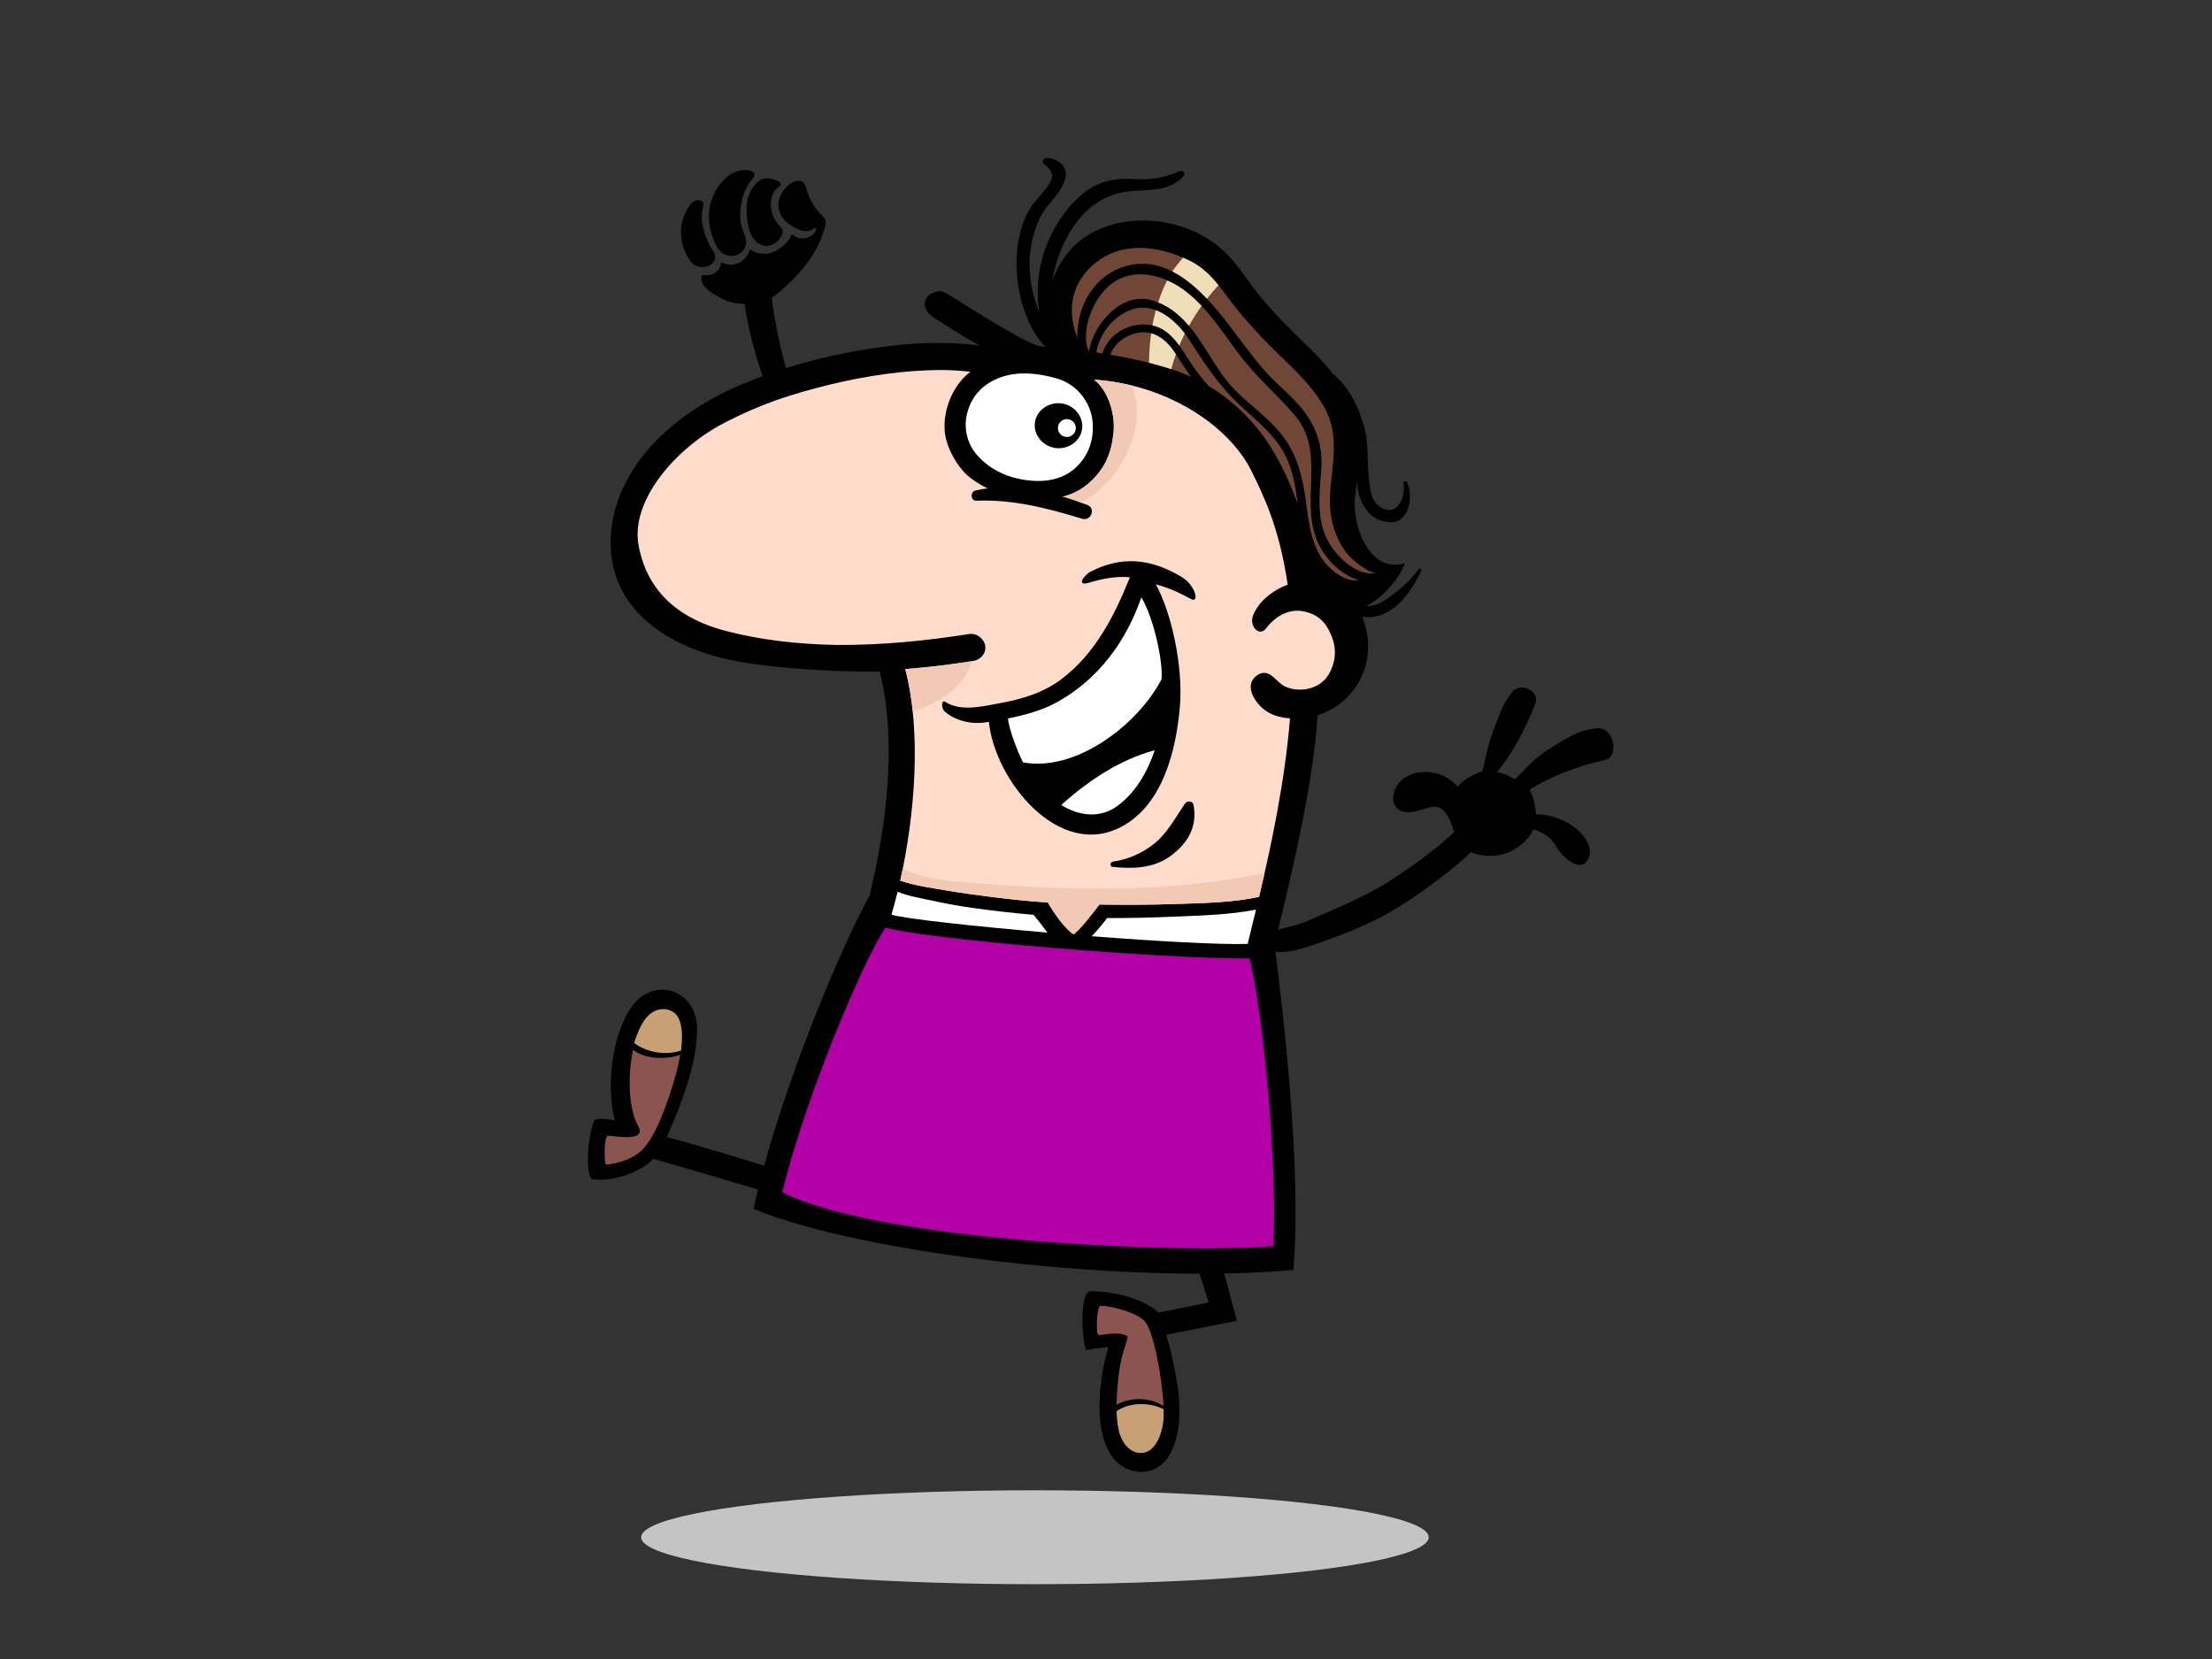 <?xml version="1.0" encoding="utf-8"?>
<!-- Generator: Adobe Illustrator 17.0.0, SVG Export Plug-In . SVG Version: 6.00 Build 0)  -->
<!DOCTYPE svg PUBLIC "-//W3C//DTD SVG 1.1//EN" "http://www.w3.org/Graphics/SVG/1.1/DTD/svg11.dtd">
<svg version="1.1" id="Layer_1" xmlns="http://www.w3.org/2000/svg" xmlns:xlink="http://www.w3.org/1999/xlink" x="0px" y="0px"
	 width="800px" height="600px" viewBox="0 0 800 600" enable-background="new 0 0 800 600" xml:space="preserve">
<rect x="0" y="0" width="800" height="600" fill="#333333" stroke="none"/>
<g>
	<g>
		<g>
			<path d="M440.325,452.401c-0.886-2.421-9.17,0.058-8.501,2.078c0.667,2.017,4.871,15.087,5.314,16.589
				c-8.587,1.745-17.001,3.392-18.146,3.645c-7.724-7.177-24.195-8.294-25.354-7.484c-3.464,2.42-2.072,21.398-0.441,21.058
				c1.629-0.338,4.344-0.903,7.717-1.037c-3.597,10.787-6.846,36.338,5.553,43.407c5.741,3.273,12.554,1.606,16.011-3.686
				c4.331-6.63,4.623-16.288,3.663-23.818c-0.838-6.56-2.857-15.687-4.361-20.403c3.503-0.653,16.726-3.332,25.583-5.072
				C445.322,470.4,441.852,456.587,440.325,452.401z"/>
		</g>
		<path fill="#C7A175" d="M420.842,509.656c0.026,0.951,0.03,1.842,0.003,2.639c-0.199,6.056-2.872,12.4-7.194,13.109
			c-4.322,0.708-7.963-2.877-9.147-8.581c-0.413-2.008-0.618-4.191-0.678-6.477C408.561,507.115,415.684,507.073,420.842,509.656z"
			/>
		<path fill="#8C544F" d="M397.811,472.315c1.029-0.498,12.525,1.648,16.145,5.43c3.193,3.336,6.356,20.352,6.845,30.777
			c-5.17-3.262-11.548-3.307-16.985-0.487c0.045-3.561,0.379-7.32,0.815-11.072c0.911-7.842,3.719-13.277,3.108-13.678
			c-2.953-1.936-8.869-0.424-10.283-0.414C396.039,482.881,396.783,472.811,397.811,472.315z"/>
	</g>
	<g>
		<path d="M236.153,419.102c5.883,1.584,40.223,11.624,42.971,12.727c0.198-0.669,1.744-7.727,2.062-8.763
			c-2.645-0.866-33.131-10.195-40.057-11.821c1.695-3.75,3.791-8.89,4.462-10.663c3.43-9.066,6.514-18.772,6.504-28.56
			c-0.013-14.411-16.392-19.471-24.225-7.073c-6.843,10.832-8.541,27.961-5.54,40.236c-4.195-0.701-7.222-0.988-7.731,0.622
			c-2.419,7.676-2.745,20.254-0.265,20.653C221.317,427.589,232.034,423.893,236.153,419.102z"/>
		<path fill="#C7A175" d="M229.369,377.217c0.922-3.248,2.459-6.574,3.895-8.548c3.826-5.25,10.186-4.558,12.19-0.357
			c1.296,2.715,1.459,6.887,0.812,11.662C240.542,381.836,233.756,380.561,229.369,377.217z"/>
		<path fill="#8C544F" d="M219.86,410.722c3.001,0.218,14.788,2.406,10.677-3.907c-3.351-6.887-3.5-18.135-1.574-27.139
			c4.443,3.392,11.831,3.696,17.082,1.78c-0.359,2.173-0.868,4.448-1.509,6.753c-3.121,11.24-7.526,22.958-12.294,27.679
			c-4.493,4.454-12.116,5.273-12.993,5.318C218.374,421.249,218.447,410.618,219.86,410.722z"/>
	</g>
	<path d="M512.987,205.902c-2.833,4.075-7.187,7.784-11.24,10.609c-1.889,1.316-3.976,2.397-6.288,2.649
		c-0.43,0.047-0.825,0.01-1.201-0.077c6.247-3.179,12.092-10.313,13.793-15.376c-12.998,3.87-19.129-13.949-17.988-24.038
		c0.201-1.795,0.427-3.578,0.641-5.352c0.104,0.866,0.219,1.731,0.372,2.596c1.077,6.134,4.702,11.431,11.298,11.947
		c7.466,0.586,8.867-9.541,6.533-14.412c-0.31-0.644-1.49-0.577-1.349,0.267c0.958,5.629-2.742,13.127-9.086,8.093
		c-2.887-2.293-3.175-7.163-3.483-10.493c-0.537-5.798-0.007-11.609-1.462-17.296c-2.001-7.808-5.667-15.019-11.522-19.868
		c-3.584-4.562-7.759-8.716-11.731-12.527c-4.959-4.755-9.694-9.664-14.116-14.926c-4.335-5.162-7.724-11.009-12.448-15.849
		c-13.388-13.716-39.086-16.74-54.003-4.053c-3.926,3.339-7.174,8.308-9.137,13.758c1.102-7.125,3.895-14.044,7.803-19.788
		c5.161-7.58,12.151-12.059,21.263-12.69c6.583-0.455,13.562-0.049,18.363-5.337c0.87-0.958-0.071-2.405-1.298-1.865
		c-5.198,2.289-9.858,3.202-15.529,2.927c-5.133-0.25-9.6-0.194-14.32,1.978c-7.976,3.672-14.061,12.258-17.551,20.018
		c-3.429,7.617-5.056,17.685-3.269,26.599c-4.358-10.908-5.418-22.578-0.087-34.272c2.286-5.015,7.167-8.398,9.043-13.657
		c1.793-5.027-1.957-8.058-6.538-8.366c-1.071-0.073-1.749,1.51-0.894,2.203c3.734,3.029,3.788,4.848,1.056,8.473
		c-1.652,2.188-3.579,4.147-5.206,6.356c-3.928,5.33-5.448,12.789-5.733,19.249c-0.453,10.231,2.63,24.147,10.445,32.038
		c-0.962-0.075-1.578-0.119-1.764-0.139c-5.362-0.561-32.286-18.361-34.728-19.532c-2.443-1.17-5.893,0.462-6.813,2.508
		c-1.105,2.455,0.402,4.969,2.757,6.491c4.155,2.685,9.98,6.522,16.8,10.269c-0.105-0.015-0.212-0.036-0.319-0.05
		c-4.725-0.664-9.495-0.87-14.276-0.912c-7.64-0.067-15.264,0.642-22.79,1.714c-16.988,2.423-33.8,6.878-49.406,13.542
		c-33.841,14.45-50.211,40.422-46.109,63.947c3.684,21.137,24.763,32.077,44.413,35.794c14.244,2.694,36.711,4.06,52.26,3.831
		c6.586,25.908,2.154,56.705-3.62,80.961c-13.79,25.315-35.037,79.565-41.939,113.393c40.341,16.63,137.474,27.345,195.157,22.046
		c3.202-35.321-3.839-94.896-6.77-117.542c2.847-12.941,13.541-52.626,15.581-83.099c13.777-4.253,21.756-19.113,16.756-33.768
		c-0.208-0.614-0.456-1.215-0.725-1.808c2.61,0.408,5.647-0.059,7.6-0.92c6.532-2.88,10.908-9.493,13.836-15.697
		C514.346,205.751,513.407,205.298,512.987,205.902z"/>
	<path fill="#704736" d="M388.422,106.494c1.864-6.789,7.372-12.291,13.744-14.963c9.134-3.829,20.391-1.28,28.805,3.123
		c6.158,3.221,9.939,8.728,14.012,14.129c3.539,4.687,7.424,9.108,11.464,13.365c7.752,8.164,16.652,15.013,22.367,24.906
		c4.962,8.598,3.678,17.576,2.607,26.953c-1.016,8.896-0.52,16.363,4.234,24.101c2.108,3.425,5.835,6.371,9.312,8.315
		c0.818,0.457,1.696,0.72,2.602,0.853c-5.968,1.015-12.25-4.198-15.766-9.126c-5.861-8.209-4.743-18.296-3.982-27.793
		c0.731-9.142-1.718-16.421-7.676-23.433c-2.551-3.005-5.537-5.673-8.403-8.367c-4.936-4.634-9.038-10.109-13.098-15.498
		c-9.271-12.301-22.861-31.638-41.066-26.927c-11.7,3.028-18.273,14.653-17.975,26.172
		C387.935,117.215,386.792,112.433,388.422,106.494z"/>
	<path fill="#704736" d="M401.616,128.304c1.248-3.921,5.01-6.656,8.888-7.72c6.25-1.713,11.219,1.947,14.649,7.341
		c1.851,2.908,3.653,5.673,5.522,8.33c-2.339-1.065-4.819-2.035-7.462-2.88C416.184,131.129,408.605,129.496,401.616,128.304z"/>
	<path fill="#704736" d="M461.336,164.638c-3.704-6.537-11.094-17.176-24.185-24.989c-2.762-3.085-5.278-6.379-7.498-9.908
		c-2.856-4.544-6.201-10.176-12.042-11.869c-7.265-2.105-16.398,1.876-18.915,9.951c-0.868-0.136-1.355-0.259-2.197-0.381
		c1.135-6.808,6.043-12.944,12.447-15.37c8.646-3.277,16.7,4.056,20.985,10.573c5.063,7.698,9.613,14.983,16.141,21.608
		c6.495,6.59,13.954,11.504,18.464,19.83c3.06,5.647,3.974,11.933,4.809,18.238C467.163,176.183,464.51,170.237,461.336,164.638z"/>
	<path fill="#704736" d="M471.778,177.89c-1.148-7.046-3.276-14.13-7.644-19.901c-5.66-7.476-12.321-11.299-18.666-18.169
		c-9.112-9.86-14.172-27.696-29.626-31.41c-10.496-2.521-20.557,8.981-21.985,18.697c-2.439-4.105-1.018-14.838,5.641-22.157
		c7.979-8.77,19.806-6.361,28.306-0.317c8.503,6.046,14.374,15.607,20.572,23.803c6.036,7.983,13.561,14.271,19.987,21.846
		c11.749,13.847,0.789,32.243,9.07,47.547c2.925,5.407,8.256,10.318,14.088,12.07c-5.525,0.539-10.865-3.969-13.615-8.177
		C473.482,194.947,473.039,185.646,471.778,177.89z"/>
	<path fill="#F0DEB8" d="M440.69,103.172c-2.724-3.365-5.72-6.426-9.72-8.518c-0.996-0.52-2.032-1.014-3.1-1.475
		c-1.38,1.596-2.708,3.231-3.882,4.984c4.58,2.32,8.75,5.901,12.518,9.885C437.84,106.352,439.238,104.727,440.69,103.172z"/>
	<path fill="#F0DEB8" d="M425.283,128.121c-0.044-0.067-0.087-0.129-0.13-0.196c-2.279-3.587-5.246-6.396-8.811-7.379
		c-0.068,0.493-0.142,0.986-0.199,1.482c-0.344,3.022-0.544,6.092-0.6,9.174c2.591,0.654,5.166,1.373,7.67,2.173
		c0.127,0.04,0.249,0.086,0.376,0.126C424.07,131.693,424.636,129.897,425.283,128.121z"/>
	<path fill="#F0DEB8" d="M428.508,120.657c-2.678-3.502-6.322-6.904-10.483-8.478c-0.492,1.815-0.902,3.65-1.233,5.501
		c0.272,0.062,0.547,0.115,0.818,0.192c3.869,1.122,6.64,3.975,8.905,7.093C427.128,123.509,427.797,122.074,428.508,120.657z"/>
	<path fill="#F0DEB8" d="M434.567,110.629c-2.083-2.21-4.312-4.253-6.764-5.995c-1.775-1.262-3.704-2.353-5.703-3.229
		c-1.286,2.568-2.357,5.233-3.241,7.961c4.519,1.773,8.072,4.841,11.135,8.476C431.38,115.352,432.91,112.939,434.567,110.629z"/>
	<g>
		<path d="M303.947,177.596c-1.285-3.286-3.959-8.324-7.838-15.72c-4.292-8.18-8.267-17.649-11.136-26.446
			c-2.144-6.581-5.247-20.399-6.043-29.621c-3.473,0.014-6.97-0.738-10.183-2.161c0.448,13.896,6.955,32.57,9.585,39.51
			c6.598,17.391,18.106,35.874,20.45,38.061C300.682,180.272,302.372,179.022,303.947,177.596z"/>
		<g>
			<path d="M298.495,81.398c0.929-4.15-3.926-2.819-7.023-13.668c-1.407-4.924-7.648-1.337-9.513,3.776
				c-1.087,2.981-0.216,6.644,2.734,9.012c3.641,2.922,7.2,4.042,9.827,2.01c0.95-0.735,0.83,1.515-0.916,2.609
				c-3.009,1.888-4.908,1.168-7.337-0.428c-0.883,3.606-6.489,6.878-8.694,7.056c-3.032,0.244-4.919-0.62-6.285-1.599
				c-0.832,3.3-5.357,7.521-10.461,4.626c-0.282,3.712-3.681,5.279-6.915,4.657c-1.281,3.823,3.093,6.472,7.581,8.759
				c5.303,2.703,14.594,2.376,20.022-2.277C288.233,100.175,296.091,92.143,298.495,81.398z"/>
			<path d="M282.35,82.1c-4.801-4.674-4.666-11.984-0.293-14.871c1.904-1.256-4.709-4.18-7.556-1.845
				c-5.27,4.327-5.033,11.033-3.722,17.11c0.659,3.069,3.366,7.197,7.513,6.302C281.104,88.189,284.613,84.301,282.35,82.1z"/>
			<g>
				<path d="M269.478,85.394c-0.977-2.295-1.818-4.774-1.775-7.466c0.056-3.817,0.749-8.989,4.547-13.349
					c2.999-3.443-5.441-4.875-10.382,0.374c-7.693,8.169-6.056,17.689-2.704,24.123c1.459,2.809,4.606,4.326,7.652,2.994
					C269.635,90.834,270.452,87.691,269.478,85.394z"/>
			</g>
			<path d="M257.788,90.628c-1.248-1.738-5.297-9.18-3.483-15.866c0.837-3.09-3.113-2.914-4.629-0.816
				c-5.133,7.088-3.916,14.87-0.071,20.357C253.073,99.249,261.304,95.515,257.788,90.628z"/>
		</g>
	</g>
	<path fill="#FFFFFF" d="M362.088,136.39c7.103-2.516,15.181-0.953,20.168,0.502c7.834,2.286,12.286,9.222,12.887,15.434
		c0.641,6.606-1.484,12.824-6.486,17.157c-4.997,4.334-12.051,5.419-20.274,3.673c-7.9-1.679-12.965-5.967-15.634-9.304
		c-2.276-2.849-4.46-8.047-3.047-14.051C351.258,143.205,355.569,138.7,362.088,136.39z"/>
	<path fill="#FFDBCC" d="M327.409,241.975c8.935-0.694,15.644-1.514,24.47-2.902c2.783-0.436,4.834-2.729,4.437-5.479
		c-0.375-2.573-3.07-4.725-5.86-4.285c-15.884,2.496-31.924,4.07-48.079,3.948c-13.697-0.279-27.332-1.715-40.585-5.265
		c-14.001-3.748-27.434-12.288-30.835-30.722c-3.01-16.346,13.548-35.257,30.821-44.232c13.492-7.01,23.732-10.301,38.643-14.023
		c13.371-3.188,27.154-5.253,41.023-5.192c3.192,0.069,6.377,0.266,9.544,0.646c-5.311,3.805-9.957,12.335-9.335,21.308
		c0.397,5.753,4.592,13.436,9.218,16.993c5.664,4.349,13.541,7.456,22.42,7.886c9.657,0.466,16.183-2.054,20.601-5.996
		c5.738-5.119,8.09-10.711,8.844-18.308c0.698-7.06-2.23-15.416-7.052-19.056c26.362,1.755,48.889,16.595,57.069,33.336
		c4.06,8.309,9.949,20.035,12.951,40.826c-5.733,2.124-10.659,6.332-12.505,11.098c-1.53,3.942,2.251,7.838,4.6,4.802
		c4.738-6.123,10.15-7.231,14.475-6.074c3.557,0.952,6.087,2.679,7.928,5.897c3.37,5.893,3.447,11.486,0.265,16.822
		c-3.197,5.36-10.642,6.695-15.815,4.222c-3.157-1.509-5.585-6.967-9.936-4.025c-4.872,3.296-1.275,9.143,1.909,11.955
		c2.795,2.473,6.339,3.409,9.926,3.631c-1.876,23.215-6.947,46.704-11.188,64.557c-9.613,2.143-20.232,2.253-29.892,2.591
		c-11.02,0.385-22.051,0.359-33.072,0.091c-10.973-0.27-21.914-1.112-32.798-2.509c-5.651-0.726-11.301-1.426-16.917-2.405
		c-5.379-0.938-11.741-1.724-17.095-3.641C330.88,294.788,333.331,264.672,327.409,241.975z"/>
	<path fill="#F2C9B5" d="M402.735,156.352c-0.754,7.596-3.106,13.189-8.844,18.308c-3.776,3.369-9.103,5.693-16.598,6.007
		c4.969,1.759,10.32,2.569,15.226-0.002c5.288-2.769,9.603-7.48,12.729-12.513c5.499-8.85,7.898-19.422,4.134-28.721
		c-4.406-1.084-8.989-1.822-13.699-2.135C400.506,140.936,403.434,149.292,402.735,156.352z"/>
	<path fill="#F2C9B5" d="M327.409,241.975c1.253,4.8,2.126,9.936,2.683,15.269c0.379-0.101,0.758-0.193,1.133-0.31
		c7.731-2.408,18.306-8.973,20.177-17.787C342.815,240.488,336.177,241.293,327.409,241.975z"/>
	<path fill="#F2C9B5" d="M398.119,321.381c-15.089-0.01-30.198-0.772-45.238-1.963c-7.993-0.634-18.493-1.239-26.377-5.276
		c-0.296,1.461-0.598,2.909-0.916,4.328c5.354,1.916,11.716,2.703,17.095,3.641c5.616,0.978,11.267,1.679,16.917,2.405
		c6.42,0.825,12.859,1.456,19.313,1.889c2.036,3.617,6.12,9.539,9.387,11.582c2.859-2.246,6.332-6.945,9.402-10.852
		c9.256,0.157,18.513,0.123,27.767-0.2c9.659-0.338,20.278-0.448,29.892-2.591c0.649-2.74,1.319-5.622,1.994-8.604
		C437.937,319.817,417.951,321.396,398.119,321.381z"/>
	<path fill="#FFFFFF" d="M373.766,330.846c-7.344-0.622-14.663-1.464-21.98-2.471c-5.478-0.754-10.83-1.802-16.229-2.974
		c-3.722-0.807-7.467-1.431-10.913-2.908c-0.708,2.889-1.453,5.672-2.228,8.304c4.14,1.396,29.078,4.14,56.396,6.492
		C377.175,335.097,375.555,332.898,373.766,330.846z"/>
	<path fill="#FFFFFF" d="M425.115,331.507c-8.24,0.346-16.487,0.563-24.735,0.522c-1.667,2.329-3.59,4.459-5.547,6.568
		c23.47,1.817,46.069,3.104,56.402,2.779c0.856-3.576,1.896-7.759,3.017-12.404C444.75,330.841,434.59,331.108,425.115,331.507z"/>
	<path fill="#B300A6" d="M320.287,335.483c14.391,4.234,100.648,11.405,131.607,11.145c3.455,11.89,10.267,66.614,8.666,104.064
		c-34.888,2.882-143.72-1.92-177.649-19.524C291.873,394.676,313.372,345.032,320.287,335.483z"/>
	<path d="M381.698,162.029c4.651,0.654,9.048-2.47,9.664-6.861c0.618-4.392-2.75-8.605-7.403-9.259
		c-4.649-0.652-9.052,2.472-9.666,6.864C373.676,157.162,377.045,161.377,381.698,162.029z"/>
	<path d="M393.193,182.592c-12.844-4.759-26.66-8.199-40.33-5.229c-2.023,0.439-1.924,3.812,0.262,3.723
		c13.21-0.543,25.697,2.7,38.225,6.524C394.623,188.609,396.454,183.8,393.193,182.592z"/>
	<path d="M426.723,255.515c1.235-14.555-3.076-33.929-8.687-44.19c4.318,1.188,8.245,2.855,12.718,5.313
		c3.067,1.686,1.76-4.873-3.373-7.964c-11.538-6.947-22.041-7.489-32.845-1.982c-2.489,1.267-5.545,5.539-0.58,4.026
		c4.758-1.452,9.746-2.405,14.719-1.942c-0.043,0.079-0.084,0.154-0.12,0.241c-5.764,14.251-12.597,27.485-24.725,36.654
		c-6.502,4.916-14.412,7.236-22.352,8.671c-6.029,1.089-14.001,3.151-19.595-0.502c-1.439-0.94-1.588,2.305-0.147,3.555
		c3.294,2.858,9.34,5.063,15.918,3.639c2.003,20.92,25.201,50.074,47.972,37.953C420.402,291.121,425.344,271.754,426.723,255.515z"
		/>
	<path fill="#FFFFFF" d="M364.573,259.826c6.204-1.274,12.316-2.85,17.988-6.025c14.692-8.226,24.687-21.728,30.221-37.766
		c4.473,7.325,7.925,23.402,7.298,29.667c-8.982,17.015-31.435,33.559-50.104,30.014
		C367.849,271.46,364.777,263.426,364.573,259.826z"/>
	<path fill="#FFFFFF" d="M383.799,291.141c6.375,3.943,13.613,4.802,19.564,0.856c6.942-4.601,11.751-12.899,14.223-20.663
		C405.031,274.715,393.733,282.246,383.799,291.141z"/>
	<path d="M567.018,297.613c-3.625-1.931-7.497-3.109-11.463-3.104c-0.343-3.848-1.308-7.28-2.419-8.839
		c7.352-4.867,18.732-9.043,27.275-10.779c5.315-1.081,3.36-11.76-2.411-11.507c-6.889,0.301-12.077,3.976-18.375,7.92
		c-4.597,2.877-7.861,6.746-11.616,10.488c-2.096-1.03-4.335-2.344-6.647-2.517c5.741-7.114,9.644-14.12,13.945-24.845
		c1.759-4.389-5.331-7.918-8.304-4.236c-3.758,4.657-3.872,6.543-6.174,12.048c-2.287,5.477-3.375,10.916-4.684,16.69
		c-2.767,0.812-7.146,3.146-8.922,5.595c-1.145-1.263-2.462-2.36-3.859-3.201c-6.884-4.15-18.081-2.391-19.46,6.571
		c-0.407,2.652,1.128,5.137,3.808,5.725c3.335,0.732,7.49-1.424,10.539-1.84c3.974-0.542,6.426,4.551,7.62,9.103
		c-6.351,6.476-20.12,16.014-26.627,19.779c-8.006,4.635-17.503,8.507-25.942,12.255c-7.55,3.347-19.538,3.466-16.095,8.846
		c3.445,5.382,15.083,0.894,20.585-1.013c7.9-2.733,15.119-5.657,22.54-9.528c6.178-3.215,21.93-13.666,31.634-23.058
		c10.727,4.3,20-2.219,22.561-8.223c3.704,1.2,6.505,2.76,8.653,6.762c1.342,2.508,7.317,8.354,10.283,5.189
		C577.984,307.069,571.789,300.151,567.018,297.613z"/>
	<circle fill="#FFFFFF" cx="385.846" cy="154.81" r="3.239"/>
	<path d="M431.659,291.136c-0.296-1.563-2.335-1.602-3.118-0.463c-3.381,4.928-6.304,10.55-10.995,14.369
		c-4.241,3.452-9.59,5.824-15.022,6.574c-1.028,0.142-1.275,1.803-0.117,1.919c7.182,0.715,14.569,0.568,20.712-3.805
		C429.521,305.175,433.141,298.986,431.659,291.136z"/>
	<ellipse fill="#C4C4C4" cx="374.302" cy="555.966" rx="142.427" ry="16.981"/>
</g>
</svg>
